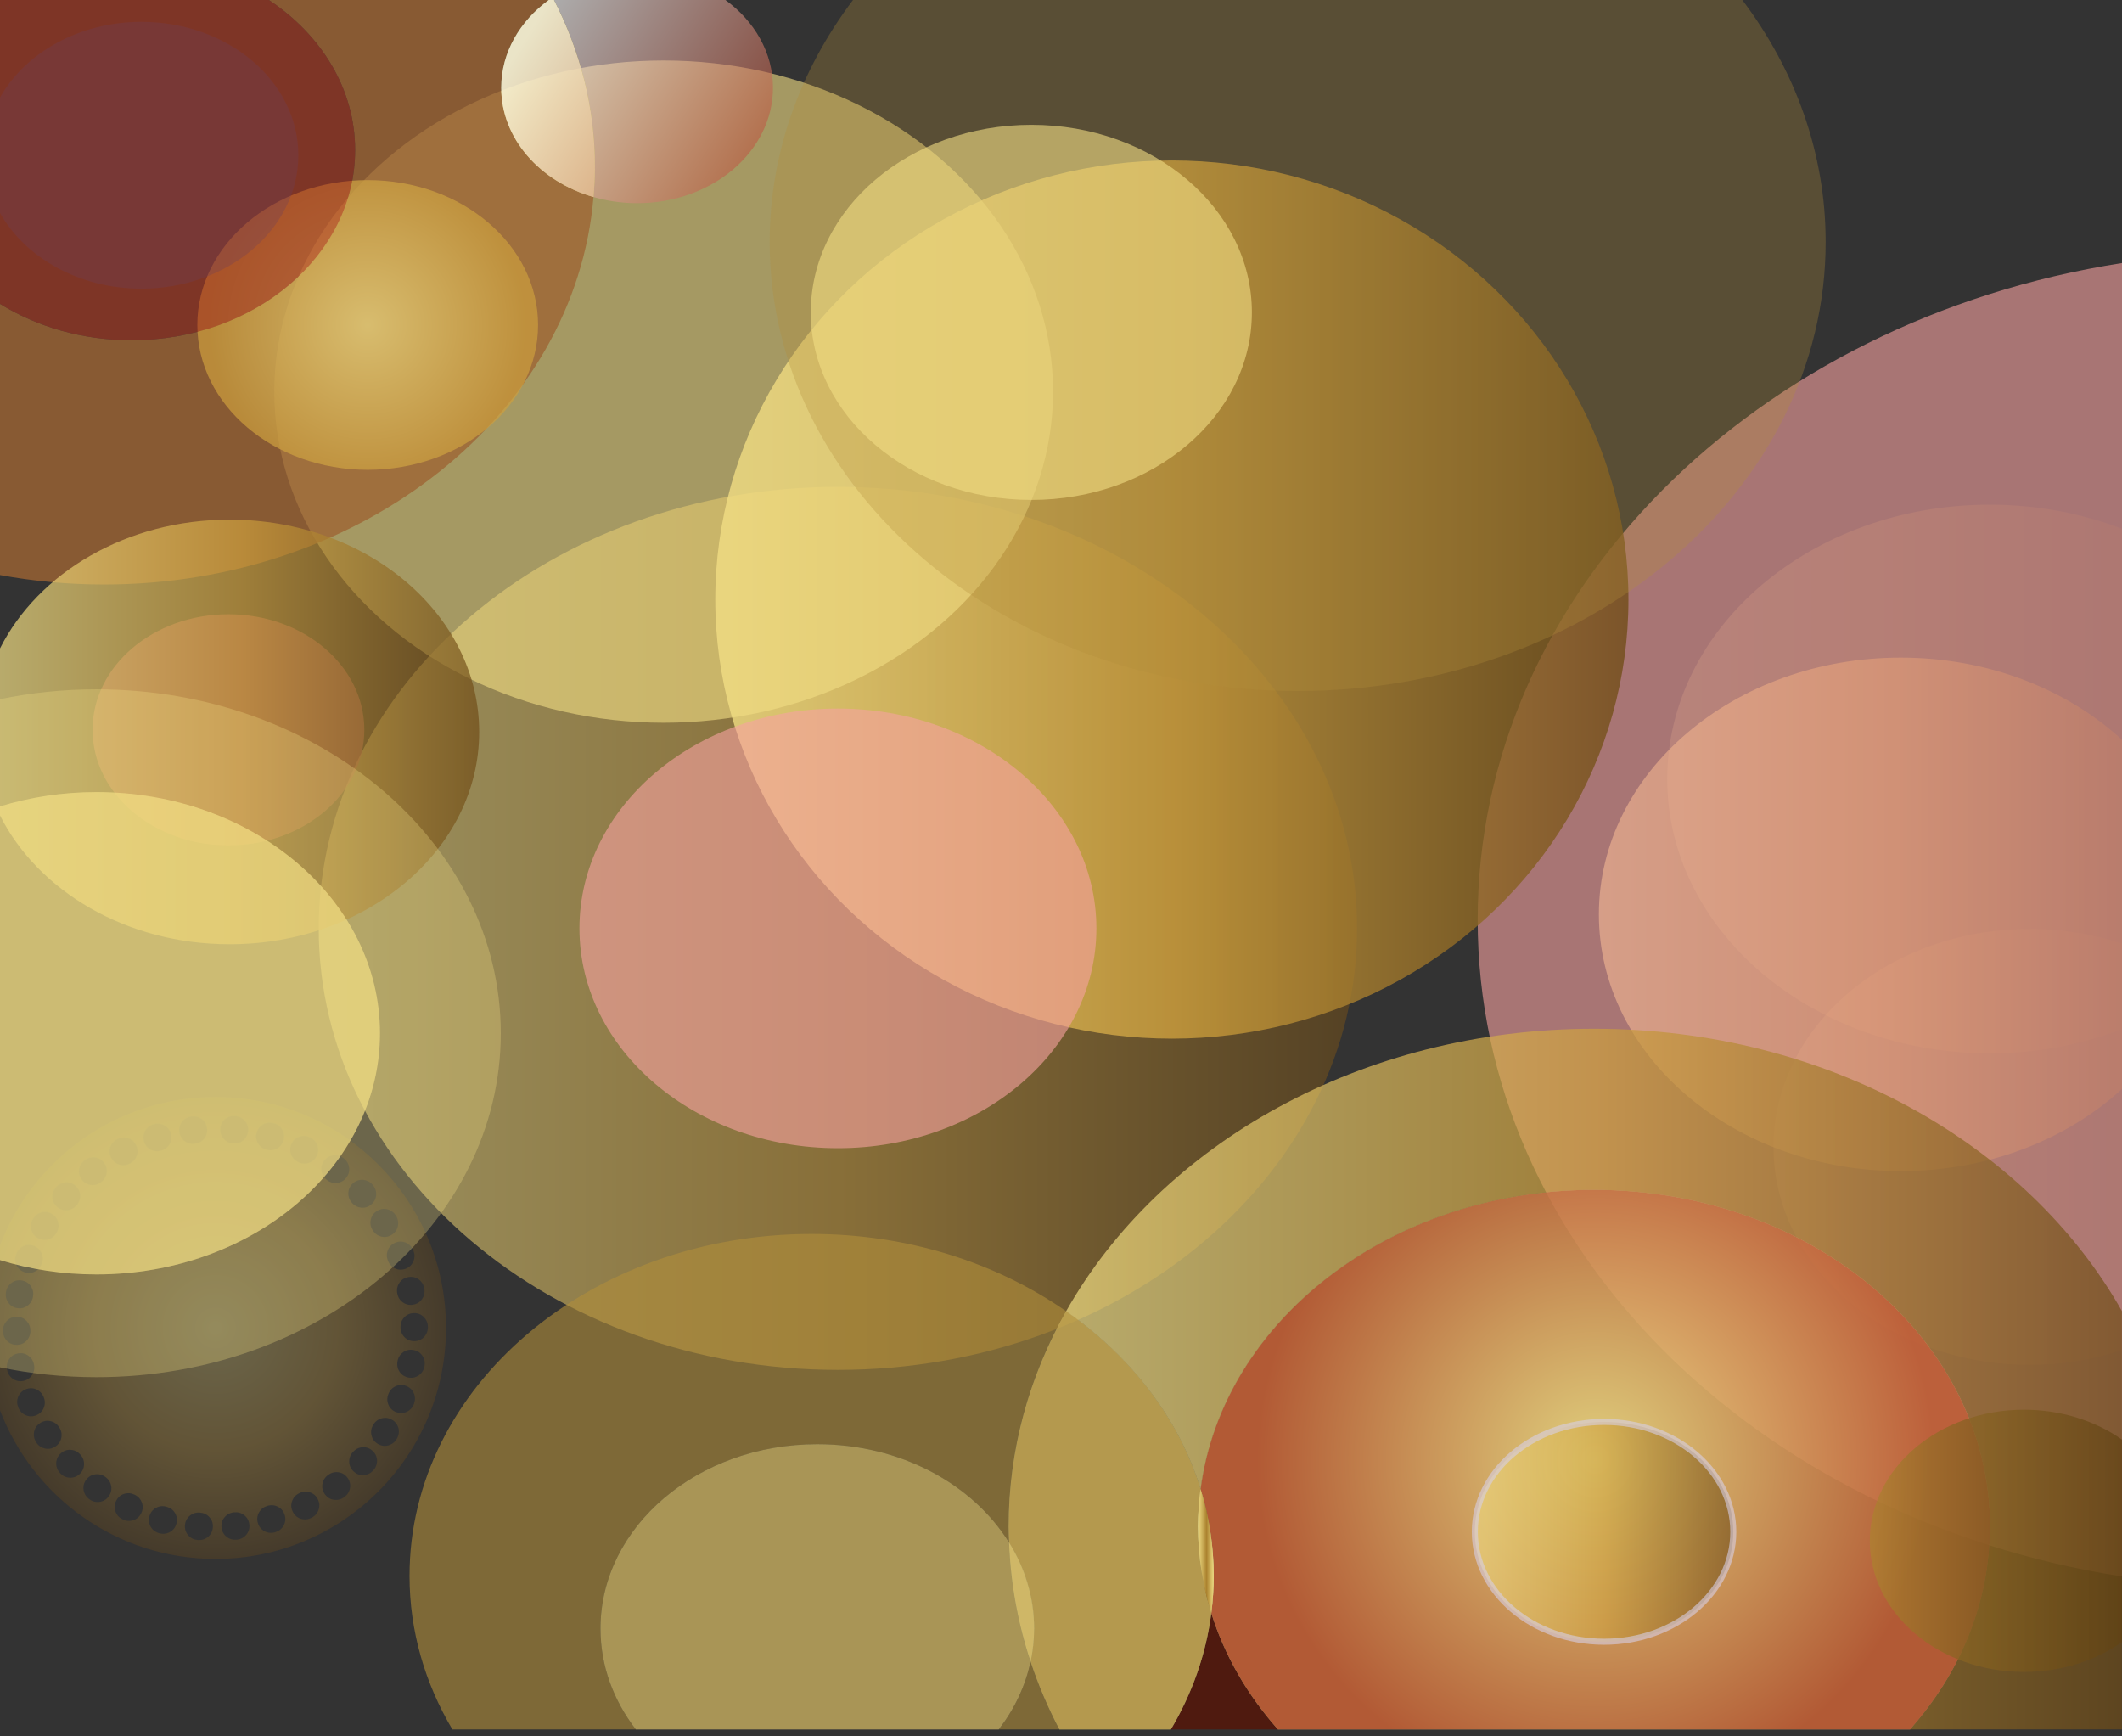 <?xml version="1.0" encoding="UTF-8"?>
<svg xmlns="http://www.w3.org/2000/svg" xmlns:xlink="http://www.w3.org/1999/xlink" contentScriptType="text/ecmascript" zoomAndPan="magnify" baseProfile="tiny" contentStyleType="text/css" version="1.1" width="352px" preserveAspectRatio="xMidYMid meet" viewBox="0 0 352 288" height="288px" x="0px" y="0px">
    <rect x="0" y="0" width="352" height="288" fill="#333333" stroke="none"/>
    <g stroke-opacity="0.7" fill-opacity="0.7">
        <g>
            <linearGradient x1="467.147" gradientTransform="matrix(1 0 0 1 -172.96 -277.039)" y1="467.267" x2="524.96" gradientUnits="userSpaceOnUse" y2="467.267" xlink:type="simple" xlink:actuate="onLoad" id="SVGID_1_" xlink:show="other">
                <stop stop-color="#f1de84" offset="0"/>
                <stop stop-color="#cd9f3d" offset="0.506"/>
                <stop stop-color="#704d18" offset="1"/>
            </linearGradient>
            <path fill="url(#SVGID_1_)" d="M 336.698 154.079 C 313.22 154.079 294.187 170.262 294.187 190.225 C 294.187 210.19 313.22 226.374 336.698 226.374 C 342.094 226.374 347.25 225.51 352.0 223.949 L 352.0 156.5 C 347.248 154.943 342.094 154.079 336.698 154.079 z " fill-opacity="0.2"/>
        </g>
        <rect x="0.001" width="351.995" fill="none" height="288"/>
        <g>
            <linearGradient x1="438.186" gradientTransform="matrix(1 0 0 1 -172.96 -277.039)" y1="428.695" x2="524.958" gradientUnits="userSpaceOnUse" y2="428.695" xlink:type="simple" xlink:actuate="onLoad" id="SVGID_2_" xlink:show="other">
                <stop stop-color="#f1de84" offset="0"/>
                <stop stop-color="#cd9f3d" offset="0.506"/>
                <stop stop-color="#704d18" offset="1"/>
            </linearGradient>
            <path fill="url(#SVGID_2_)" d="M 315.302 109.074 C 287.646 109.074 265.226 128.14 265.226 151.656 C 265.226 175.175 287.646 194.238 315.302 194.238 C 329.801 194.238 342.856 188.995 351.997 180.62 L 351.997 122.698 C 342.854 114.322 329.802 109.074 315.302 109.074 z " fill-opacity="0.6"/>
        </g>
        <g>
            <linearGradient x1="449.524" gradientTransform="matrix(1 0 0 1 -172.96 -277.039)" y1="406.247" x2="524.96" gradientUnits="userSpaceOnUse" y2="406.247" xlink:type="simple" xlink:actuate="onLoad" id="SVGID_3_" xlink:show="other">
                <stop stop-color="#f1de84" offset="0"/>
                <stop stop-color="#cd9f3d" offset="0.506"/>
                <stop stop-color="#704d18" offset="1"/>
            </linearGradient>
            <path fill="url(#SVGID_3_)" d="M 330.069 83.711 C 300.519 83.711 276.564 104.08 276.564 129.206 C 276.564 154.334 300.519 174.704 330.069 174.704 C 337.884 174.704 345.302 173.266 352.0 170.704 L 352.0 87.709 C 345.303 85.148 337.885 83.711 330.069 83.711 z " fill-opacity="0.2"/>
        </g>
        <g>
            <path fill="#f6a2a0" d="M 245.119 152.551 C 245.119 206.825 291.191 251.981 352.0 261.473 L 352.0 43.63 C 291.191 53.123 245.119 98.277 245.119 152.551 z " fill-opacity="0.6"/>
        </g>
        <linearGradient x1="225.835" gradientTransform="matrix(1 0 0 1 -172.96 -277.039)" y1="431.022" x2="398.073" gradientUnits="userSpaceOnUse" y2="431.022" xlink:type="simple" xlink:actuate="onLoad" id="SVGID_4_" xlink:show="other">
            <stop stop-color="#f1de84" offset="0"/>
            <stop stop-color="#cd9f3d" offset="0.506"/>
            <stop stop-color="#704d18" offset="1"/>
        </linearGradient>
        <path fill="url(#SVGID_4_)" d="M 225.113 153.982 C 225.113 194.423 186.556 227.211 138.995 227.211 C 91.432 227.211 52.875 194.428 52.875 153.982 C 52.875 113.542 91.434 80.753 138.995 80.753 C 186.557 80.753 225.113 113.542 225.113 153.982 z " fill-opacity="0.55"/>
        <linearGradient x1="291.611" gradientTransform="matrix(1 0 0 1 -172.96 -277.039)" y1="376.482" x2="443.091" gradientUnits="userSpaceOnUse" y2="376.482" xlink:type="simple" xlink:actuate="onLoad" id="SVGID_5_" xlink:show="other">
            <stop stop-color="#f1de84" offset="0"/>
            <stop stop-color="#cd9f3d" offset="0.506"/>
            <stop stop-color="#704d18" offset="1"/>
        </linearGradient>
        <ellipse fill-opacity="0.8" fill="url(#SVGID_5_)" rx="75.739" cx="194.391" ry="72.827" cy="99.443"/>
        <ellipse fill-opacity="0.6" fill="#ca6769" rx="22.538" cx="37.896" ry="19.166" cy="121.048"/>
        <ellipse fill-opacity="0.6" fill="#f1de84" rx="64.591" cx="110.088" ry="54.922" cy="64.956"/>
        <g>
            <path fill="#9e6434" d="M 83.144 14.542 C 83.144 8.719 86.207 3.512 91.028 0.0 L 44.603 0.0 C 53.307 5.772 58.91 14.77 58.91 24.883 C 58.91 42.311 42.298 56.435 21.806 56.435 C 13.656 56.435 6.12 54.194 -0.002 50.404 L -0.002 95.379 C 5.557 96.399 11.317 96.949 17.233 96.949 C 60.241 96.949 95.438 68.595 98.45 32.679 C 89.555 30.115 83.144 22.974 83.144 14.542 z " fill-opacity="0.8"/>
        </g>
        <path fill="#5c1001" d="M 194.225 286.846 L 211.989 286.846 C 206.936 281.161 203.139 274.631 200.93 267.547 C 200.055 274.425 197.727 280.93 194.225 286.846 z " fill-opacity="0.7"/>
        <path fill="#b18e3b" d="M 165.669 286.846 L 175.737 286.846 C 173.833 283.223 172.229 279.463 170.948 275.586 C 170.082 279.684 168.254 283.493 165.669 286.846 z " fill-opacity="0.6"/>
        <path fill="#b18e3b" d="M 99.613 270.119 C 99.613 253.23 115.713 239.541 135.572 239.541 C 149.381 239.541 161.364 246.159 167.388 255.865 C 167.355 254.98 167.31 254.097 167.31 253.207 C 167.31 240.412 170.736 228.294 176.846 217.48 C 165.349 209.476 150.653 204.667 134.63 204.667 C 97.796 204.667 67.934 230.062 67.934 261.382 C 67.934 270.542 70.502 279.189 75.038 286.847 L 105.476 286.847 C 101.771 282.038 99.613 276.294 99.613 270.119 z " fill-opacity="0.6"/>
        <path fill="#f1de84" d="M 167.388 255.863 C 170.031 260.122 171.534 264.97 171.534 270.119 C 171.534 271.984 171.328 273.81 170.95 275.587 C 172.23 279.464 173.834 283.223 175.739 286.848 L 194.225 286.848 C 197.729 280.93 200.055 274.426 200.93 267.548 C 199.5 262.971 198.735 258.164 198.735 253.207 C 198.735 251.1 198.881 249.021 199.149 246.975 C 195.528 235.223 187.586 224.954 176.848 217.481 C 170.735 228.294 167.31 240.414 167.31 253.21 C 167.311 254.098 167.355 254.98 167.388 255.863 z " fill-opacity="0.7"/>
        <path fill="#b18e3b" d="M 167.388 255.863 C 170.031 260.122 171.534 264.97 171.534 270.119 C 171.534 271.984 171.328 273.81 170.95 275.587 C 172.23 279.464 173.834 283.223 175.739 286.848 L 194.225 286.848 C 197.729 280.93 200.055 274.426 200.93 267.548 C 199.5 262.971 198.735 258.164 198.735 253.207 C 198.735 251.1 198.881 249.021 199.149 246.975 C 195.528 235.223 187.586 224.954 176.848 217.481 C 170.735 228.294 167.31 240.414 167.31 253.21 C 167.311 254.098 167.355 254.98 167.388 255.863 z " fill-opacity="0.6"/>
        <path fill="#f1de84" d="M 200.93 267.547 C 203.139 274.631 206.936 281.161 211.989 286.846 L 316.86 286.846 C 325.173 277.492 330.113 265.838 330.113 253.206 C 330.113 222.357 300.702 197.35 264.425 197.35 C 230.624 197.35 202.799 219.061 199.154 246.975 C 200.574 251.579 201.337 256.405 201.337 261.385 C 201.33 263.469 201.188 265.523 200.93 267.547 z " fill-opacity="0.7"/>
        <radialGradient gradientTransform="matrix(1 0 0 1 -172.96 -277.039)" gradientUnits="userSpaceOnUse" xlink:type="simple" r="56.08" xlink:actuate="onLoad" cx="437.594" id="SVGID_6_" cy="519.137" xlink:show="other">
            <stop stop-color="#f1de84" offset="0"/>
            <stop stop-color="#b0381e" offset="1"/>
        </radialGradient>
        <path fill="url(#SVGID_6_)" d="M 200.93 267.547 C 203.139 274.631 206.936 281.161 211.989 286.846 L 316.86 286.846 C 325.173 277.492 330.113 265.838 330.113 253.206 C 330.113 222.357 300.702 197.35 264.425 197.35 C 230.624 197.35 202.799 219.061 199.154 246.975 C 200.574 251.579 201.337 256.405 201.337 261.385 C 201.33 263.469 201.188 265.523 200.93 267.547 z " fill-opacity="0.7"/>
        <linearGradient x1="371.691" gradientTransform="matrix(1 0 0 1 -172.96 -277.039)" y1="534.3" x2="374.286" gradientUnits="userSpaceOnUse" y2="534.3" xlink:type="simple" xlink:actuate="onLoad" id="SVGID_7_" xlink:show="other">
            <stop stop-color="#f1de84" offset="0"/>
            <stop stop-color="#ad832f" offset="0.551"/>
            <stop stop-color="#f1de84" offset="1"/>
        </linearGradient>
        <path fill="url(#SVGID_7_)" d="M 200.93 267.547 C 201.188 265.524 201.326 263.469 201.326 261.385 C 201.326 256.405 200.565 251.577 199.145 246.975 C 198.877 249.022 198.731 251.098 198.731 253.206 C 198.734 258.166 199.503 262.971 200.93 267.547 z " fill-opacity="0.7"/>
        <linearGradient x1="371.691" gradientTransform="matrix(1 0 0 1 -172.96 -277.039)" y1="534.3" x2="374.286" gradientUnits="userSpaceOnUse" y2="534.3" xlink:type="simple" xlink:actuate="onLoad" id="SVGID_8_" xlink:show="other">
            <stop stop-color="#f1de84" offset="0"/>
            <stop stop-color="#ad832f" offset="0.551"/>
            <stop stop-color="#f1de84" offset="1"/>
        </linearGradient>
        <path fill="url(#SVGID_8_)" d="M 200.93 267.547 C 201.188 265.524 201.326 263.469 201.326 261.385 C 201.326 256.405 200.565 251.577 199.145 246.975 C 198.877 249.022 198.731 251.098 198.731 253.206 C 198.734 258.166 199.503 262.971 200.93 267.547 z " fill-opacity="0.6"/>
        <linearGradient x1="371.691" gradientTransform="matrix(1 0 0 1 -172.96 -277.039)" y1="534.3" x2="374.286" gradientUnits="userSpaceOnUse" y2="534.3" xlink:type="simple" xlink:actuate="onLoad" id="SVGID_9_" xlink:show="other">
            <stop stop-color="#f1de84" offset="0"/>
            <stop stop-color="#ad832f" offset="0.551"/>
            <stop stop-color="#f1de84" offset="1"/>
        </linearGradient>
        <path fill="url(#SVGID_9_)" d="M 200.93 267.547 C 201.188 265.524 201.326 263.469 201.326 261.385 C 201.326 256.405 200.565 251.577 199.145 246.975 C 198.877 249.022 198.731 251.098 198.731 253.206 C 198.734 258.166 199.503 262.971 200.93 267.547 z " fill-opacity="0.9"/>
        <path fill="#f1de84" d="M 167.388 255.863 C 161.364 246.159 149.379 239.539 135.572 239.539 C 115.712 239.539 99.613 253.23 99.613 270.117 C 99.613 276.295 101.772 282.038 105.476 286.846 L 165.668 286.846 C 168.253 283.492 170.078 279.682 170.948 275.586 C 168.866 269.285 167.644 262.68 167.388 255.863 z " fill-opacity="0.6"/>
        <path fill="#b18e3b" d="M 167.388 255.863 C 161.364 246.159 149.379 239.539 135.572 239.539 C 115.712 239.539 99.613 253.23 99.613 270.117 C 99.613 276.295 101.772 282.038 105.476 286.846 L 165.668 286.846 C 168.253 283.492 170.078 279.682 170.948 275.586 C 168.866 269.285 167.644 262.68 167.388 255.863 z " fill-opacity="0.3"/>
        <path fill="#f1de84" d="M 171.535 270.119 C 171.535 264.971 170.031 260.122 167.389 255.863 C 167.643 262.679 168.867 269.283 170.952 275.587 C 171.328 273.809 171.535 271.984 171.535 270.119 z " fill-opacity="0.7"/>
        <path fill="#f1de84" d="M 171.535 270.119 C 171.535 264.971 170.031 260.122 167.389 255.863 C 167.643 262.679 168.867 269.283 170.952 275.587 C 171.328 273.809 171.535 271.984 171.535 270.119 z " fill-opacity="0.6"/>
        <path fill="#b18e3b" d="M 171.535 270.119 C 171.535 264.971 170.031 260.122 167.389 255.863 C 167.643 262.679 168.867 269.283 170.952 275.587 C 171.328 273.809 171.535 271.984 171.535 270.119 z " fill-opacity="0.3"/>
        <linearGradient x1="261.941" gradientTransform="matrix(1 0 0 1 -172.96 -277.039)" y1="280.427" x2="304.219" gradientUnits="userSpaceOnUse" y2="307.257" xlink:type="simple" xlink:actuate="onLoad" id="SVGID_10_" xlink:show="other">
            <stop stop-color="#ffffff" offset="0"/>
            <stop stop-color="#b0381e" offset="1"/>
        </linearGradient>
        <path fill="url(#SVGID_10_)" d="M 98.685 27.688 C 98.685 29.369 98.59 31.03 98.453 32.681 C 100.725 33.336 103.15 33.706 105.682 33.706 C 118.127 33.706 128.22 25.126 128.22 14.543 C 128.22 8.72 125.156 3.513 120.334 0.001 L 91.897 0.001 C 96.253 8.479 98.685 17.841 98.685 27.688 z " fill-opacity="0.6"/>
        <path fill="#f1de84" d="M 91.897 0.0 L 91.027 0.0 C 86.208 3.512 83.143 8.719 83.143 14.542 C 83.143 22.974 89.554 30.117 98.452 32.68 C 98.591 31.03 98.684 29.368 98.684 27.687 C 98.685 17.841 96.253 8.479 91.897 0.0 z " fill-opacity="0.8"/>
        <linearGradient x1="257.594" gradientTransform="matrix(1 0 0 1 -172.96 -277.039)" y1="287.276" x2="299.87" gradientUnits="userSpaceOnUse" y2="314.105" xlink:type="simple" xlink:actuate="onLoad" id="SVGID_11_" xlink:show="other">
            <stop stop-color="#ffffff" offset="0"/>
            <stop stop-color="#b0381e" offset="1"/>
        </linearGradient>
        <path fill="url(#SVGID_11_)" d="M 91.897 0.0 L 91.027 0.0 C 86.208 3.512 83.143 8.719 83.143 14.542 C 83.143 22.974 89.554 30.117 98.452 32.68 C 98.591 31.03 98.684 29.368 98.684 27.687 C 98.685 17.841 96.253 8.479 91.897 0.0 z " fill-opacity="0.6"/>
        <path fill="#b18e3b" d="M 215.255 114.611 C 263.625 114.611 302.842 81.268 302.842 40.136 C 302.842 25.349 297.753 11.586 289.02 0.002 L 141.494 0.002 C 132.758 11.585 127.67 25.351 127.67 40.136 C 127.669 81.268 166.883 114.611 215.255 114.611 z " fill-opacity="0.3"/>
        <radialGradient gradientTransform="matrix(1 0 0 1 -172.96 -277.039)" gradientUnits="userSpaceOnUse" xlink:type="simple" r="26.229" xlink:actuate="onLoad" cx="233.955" id="SVGID_12_" cy="330.94" xlink:show="other">
            <stop stop-color="#f1de84" offset="0"/>
            <stop stop-color="#cd9f3d" offset="1"/>
        </radialGradient>
        <ellipse fill-opacity="0.7" fill="url(#SVGID_12_)" rx="28.259" cx="60.995" ry="24.028" cy="53.9"/>
        <linearGradient x1="417.604" gradientTransform="matrix(1 0 0 1 -172.96 -277.039)" y1="531.112" x2="460.48" gradientUnits="userSpaceOnUse" y2="531.112" xlink:type="simple" xlink:actuate="onLoad" id="SVGID_13_" xlink:show="other">
            <stop stop-color="#f1de84" offset="0"/>
            <stop stop-color="#cd9f3d" offset="0.506"/>
            <stop stop-color="#704d18" offset="1"/>
        </linearGradient>
        <ellipse fill-opacity="0.6" fill="url(#SVGID_13_)" rx="21.438" cx="266.082" ry="18.229" cy="254.073" stroke="#d7cee6" stroke-opacity="0.6"/>
        <ellipse fill-opacity="0.6" fill="#f1de84" rx="36.585" cx="171.077" ry="31.109" cy="51.812"/>
        <ellipse fill-opacity="0.6" fill="#f6a2a0" rx="42.876" cx="138.995" ry="36.459" cy="153.982"/>
        <path fill="#cfecff" d="M 5.993 268.05 " fill-opacity="0.6" stroke-opacity="0.6" stroke="#ffffff"/>
        <path fill="#cfecff" d="M 5.993 268.05 " fill-opacity="0.6" stroke-opacity="0.6" stroke="#ffffff"/>
        <g>
            <path fill="#0046b7" d="M 23.466 3.626 C 13.127 3.626 4.195 8.755 0.0 16.183 L 0.0 35.318 C 4.195 42.745 13.127 47.875 23.466 47.875 C 37.836 47.875 49.487 37.97 49.487 25.752 C 49.484 13.531 37.836 3.626 23.466 3.626 z " fill-opacity="0.3"/>
        </g>
        <g>
            <linearGradient x1="172.96" gradientTransform="matrix(1 0 0 1 -172.96 -277.039)" y1="398.438" x2="252.449" gradientUnits="userSpaceOnUse" y2="398.438" xlink:type="simple" xlink:actuate="onLoad" id="SVGID_14_" xlink:show="other">
                <stop stop-color="#f1de84" offset="0"/>
                <stop stop-color="#cd9f3d" offset="0.506"/>
                <stop stop-color="#704d18" offset="1"/>
            </linearGradient>
            <path fill="url(#SVGID_14_)" d="M 38.079 86.187 C 20.993 86.187 6.327 94.988 0.0 107.548 L 0.0 135.251 C 6.327 147.811 20.993 156.611 38.079 156.611 C 60.949 156.611 79.489 140.846 79.489 121.397 C 79.488 101.953 60.948 86.187 38.079 86.187 z " fill-opacity="0.7"/>
        </g>
        <g>
            <path fill="none" d="M 21.549 192.982 C 22.127 192.679 22.517 192.23 22.706 191.632 C 22.898 191.039 22.849 190.457 22.55 189.89 C 22.254 189.32 21.808 188.947 21.209 188.763 C 20.611 188.579 20.023 188.642 19.444 188.947 C 18.863 189.249 18.478 189.697 18.286 190.292 C 18.093 190.889 18.145 191.471 18.442 192.038 C 18.739 192.609 19.185 192.982 19.783 193.165 C 20.381 193.348 20.97 193.286 21.549 192.982 z "/>
            <path fill="none" d="M 17.51 244.992 C 16.985 244.601 16.411 244.453 15.792 244.539 C 15.175 244.627 14.675 244.93 14.295 245.443 C 13.913 245.96 13.774 246.525 13.87 247.142 C 13.972 247.758 14.281 248.263 14.808 248.65 C 15.33 249.041 15.904 249.189 16.521 249.103 C 17.14 249.017 17.64 248.713 18.021 248.201 C 18.403 247.683 18.542 247.118 18.444 246.502 C 18.347 245.882 18.035 245.38 17.51 244.992 z "/>
            <path fill="none" d="M 22.338 247.921 C 21.752 247.635 21.161 247.591 20.567 247.789 C 19.978 247.988 19.541 248.376 19.261 248.951 C 18.981 249.529 18.947 250.111 19.156 250.7 C 19.366 251.289 19.764 251.726 20.352 252.012 C 20.94 252.298 21.531 252.344 22.123 252.145 C 22.715 251.948 23.149 251.559 23.433 250.983 C 23.711 250.405 23.746 249.821 23.537 249.233 C 23.325 248.643 22.928 248.208 22.338 247.921 z "/>
            <path fill="none" d="M 13.294 241.227 C 12.851 240.748 12.315 240.498 11.69 240.471 C 11.066 240.444 10.521 240.647 10.05 241.086 C 9.583 241.524 9.341 242.057 9.323 242.68 C 9.309 243.305 9.524 243.858 9.969 244.333 C 10.414 244.812 10.948 245.062 11.573 245.091 C 12.195 245.12 12.743 244.915 13.211 244.479 C 13.682 244.041 13.922 243.507 13.94 242.882 C 13.956 242.257 13.741 241.708 13.294 241.227 z "/>
            <path fill="none" d="M 32.3 189.7 C 32.948 189.63 33.472 189.347 33.864 188.865 C 34.261 188.381 34.423 187.818 34.352 187.179 C 34.28 186.54 33.998 186.031 33.505 185.644 C 33.014 185.256 32.444 185.101 31.793 185.171 C 31.147 185.243 30.623 185.525 30.23 186.011 C 29.834 186.491 29.671 187.058 29.745 187.695 C 29.815 188.333 30.099 188.845 30.589 189.23 C 31.08 189.618 31.65 189.771 32.3 189.7 z "/>
            <path fill="none" d="M 10.166 238.504 C 10.295 237.893 10.187 237.309 9.831 236.756 C 9.48 236.203 9.001 235.86 8.393 235.716 C 7.785 235.574 7.206 235.676 6.667 236.024 C 6.125 236.372 5.791 236.848 5.662 237.462 C 5.533 238.076 5.643 238.654 5.995 239.208 C 6.349 239.762 6.827 240.105 7.437 240.247 C 8.042 240.391 8.62 240.286 9.161 239.939 C 9.702 239.594 10.037 239.117 10.166 238.504 z "/>
            <path fill="none" d="M 33.178 250.889 C 32.527 250.836 31.958 251.007 31.48 251.41 C 30.999 251.808 30.734 252.33 30.681 252.971 C 30.626 253.614 30.806 254.165 31.212 254.641 C 31.621 255.114 32.15 255.374 32.805 255.43 C 33.455 255.487 34.022 255.313 34.5 254.91 C 34.981 254.512 35.248 253.988 35.303 253.349 C 35.356 252.707 35.179 252.152 34.768 251.679 C 34.361 251.207 33.83 250.943 33.178 250.889 z "/>
            <path fill="none" d="M 67.708 211.824 C 67.079 211.941 66.591 212.262 66.242 212.783 C 65.895 213.304 65.782 213.885 65.905 214.527 C 66.026 215.171 66.342 215.671 66.854 216.027 C 67.366 216.386 67.938 216.505 68.568 216.386 C 69.199 216.267 69.687 215.947 70.034 215.427 C 70.381 214.906 70.495 214.322 70.373 213.683 C 70.252 213.037 69.935 212.537 69.424 212.181 C 68.911 211.824 68.339 211.706 67.708 211.824 z "/>
            <path fill="none" d="M 27.622 249.909 C 26.99 249.736 26.402 249.803 25.855 250.107 C 25.31 250.412 24.954 250.873 24.784 251.492 C 24.616 252.113 24.688 252.693 25.004 253.232 C 25.318 253.773 25.791 254.128 26.422 254.297 C 27.057 254.472 27.644 254.401 28.189 254.103 C 28.734 253.795 29.091 253.332 29.26 252.717 C 29.43 252.097 29.358 251.517 29.042 250.978 C 28.725 250.439 28.252 250.081 27.622 249.909 z "/>
            <path fill="none" d="M 26.776 190.839 C 27.403 190.651 27.866 190.277 28.163 189.731 C 28.462 189.18 28.519 188.6 28.333 187.985 C 28.146 187.375 27.776 186.922 27.223 186.631 C 26.666 186.341 26.077 186.293 25.452 186.485 C 24.828 186.676 24.364 187.048 24.067 187.594 C 23.766 188.143 23.712 188.725 23.899 189.338 C 24.085 189.952 24.456 190.401 25.007 190.692 C 25.561 190.982 26.15 191.029 26.776 190.839 z "/>
            <path fill="none" d="M 6.23 205.318 C 6.78 205.648 7.356 205.734 7.959 205.575 C 8.563 205.418 9.032 205.056 9.369 204.497 C 9.704 203.935 9.799 203.35 9.651 202.742 C 9.505 202.137 9.158 201.666 8.606 201.337 C 8.056 201.007 7.48 200.923 6.877 201.081 C 6.273 201.238 5.805 201.6 5.469 202.16 C 5.132 202.723 5.037 203.306 5.185 203.915 C 5.332 204.521 5.682 204.99 6.23 205.318 z "/>
            <path fill="none" d="M 3.998 210.982 C 4.602 211.204 5.186 211.183 5.748 210.917 C 6.311 210.648 6.706 210.21 6.936 209.596 C 7.163 208.983 7.149 208.391 6.893 207.819 C 6.636 207.251 6.207 206.854 5.609 206.631 C 5.005 206.407 4.422 206.434 3.861 206.697 C 3.297 206.965 2.902 207.404 2.673 208.015 C 2.446 208.629 2.462 209.222 2.716 209.791 C 2.97 210.363 3.396 210.76 3.998 210.982 z "/>
            <path fill="none" d="M 11.118 200.734 C 11.741 200.687 12.27 200.419 12.703 199.926 C 13.134 199.435 13.335 198.875 13.307 198.251 C 13.272 197.626 13.016 197.103 12.535 196.679 C 12.056 196.251 11.504 196.066 10.88 196.113 C 10.257 196.158 9.73 196.426 9.295 196.917 C 8.862 197.409 8.664 197.969 8.697 198.594 C 8.73 199.216 8.986 199.743 9.467 200.168 C 9.944 200.59 10.496 200.779 11.118 200.734 z "/>
            <path fill="none" d="M 15.104 196.55 C 15.725 196.617 16.292 196.449 16.807 196.047 C 17.321 195.643 17.62 195.129 17.701 194.51 C 17.782 193.893 17.625 193.326 17.228 192.822 C 16.832 192.316 16.324 192.029 15.704 191.961 C 15.083 191.893 14.516 192.061 14 192.463 C 13.484 192.867 13.189 193.38 13.106 194.0 C 13.025 194.619 13.183 195.184 13.579 195.689 C 13.975 196.193 14.482 196.48 15.104 196.55 z "/>
            <path fill="none" d="M 2.846 216.965 C 3.478 217.07 4.042 216.944 4.549 216.576 C 5.056 216.208 5.362 215.702 5.474 215.056 C 5.582 214.409 5.458 213.827 5.104 213.316 C 4.748 212.8 4.251 212.493 3.623 212.381 C 2.992 212.277 2.423 212.402 1.918 212.775 C 1.413 213.142 1.105 213.646 0.995 214.294 C 0.886 214.94 1.009 215.518 1.364 216.033 C 1.72 216.546 2.213 216.857 2.846 216.965 z "/>
            <path fill="none" d="M 3.86 229.043 C 4.491 228.917 4.976 228.59 5.314 228.066 C 5.656 227.543 5.763 226.961 5.636 226.318 C 5.503 225.672 5.184 225.176 4.668 224.828 C 4.151 224.476 3.577 224.363 2.949 224.49 C 2.32 224.615 1.834 224.939 1.493 225.465 C 1.153 225.988 1.046 226.572 1.173 227.212 C 1.304 227.856 1.625 228.352 2.143 228.703 C 2.66 229.055 3.231 229.168 3.86 229.043 z "/>
            <path fill="none" d="M 7.256 233.507 C 7.497 232.93 7.493 232.338 7.249 231.733 C 7.005 231.127 6.6 230.698 6.023 230.446 C 5.452 230.196 4.868 230.192 4.273 230.43 C 3.678 230.668 3.258 231.079 3.022 231.658 C 2.783 232.233 2.787 232.828 3.029 233.434 C 3.275 234.041 3.682 234.467 4.255 234.719 C 4.826 234.969 5.412 234.977 6.006 234.735 C 6.602 234.496 7.019 234.086 7.256 233.507 z "/>
            <path fill="none" d="M 2.807 223.049 C 3.448 223.039 3.982 222.809 4.411 222.354 C 4.842 221.899 5.054 221.348 5.042 220.692 C 5.03 220.04 4.805 219.492 4.359 219.047 C 3.914 218.609 3.373 218.395 2.732 218.404 C 2.087 218.416 1.555 218.646 1.125 219.101 C 0.695 219.551 0.485 220.107 0.496 220.763 C 0.506 221.413 0.733 221.961 1.181 222.404 C 1.622 222.844 2.164 223.061 2.807 223.049 z "/>
            <path fill="none" d="M 60.137 240.042 C 59.515 240.079 58.986 240.342 58.545 240.826 C 58.107 241.312 57.9 241.868 57.93 242.49 C 57.953 243.117 58.204 243.644 58.682 244.074 C 59.158 244.505 59.706 244.697 60.328 244.661 C 60.952 244.621 61.481 244.359 61.919 243.874 C 62.357 243.389 62.565 242.834 62.536 242.21 C 62.512 241.585 62.261 241.059 61.782 240.627 C 61.311 240.197 60.761 240.001 60.137 240.042 z "/>
            <path fill="none" d="M 67.371 229.875 C 66.771 229.645 66.188 229.661 65.621 229.923 C 65.056 230.184 64.651 230.619 64.419 231.233 C 64.187 231.844 64.192 232.436 64.441 233.01 C 64.689 233.581 65.115 233.985 65.711 234.212 C 66.313 234.441 66.896 234.425 67.461 234.165 C 68.028 233.902 68.433 233.469 68.663 232.855 C 68.897 232.243 68.892 231.648 68.642 231.077 C 68.394 230.504 67.969 230.104 67.371 229.875 z "/>
            <path fill="none" d="M 49.441 192.734 C 50.025 193.029 50.615 193.079 51.21 192.886 C 51.807 192.695 52.245 192.31 52.53 191.738 C 52.817 191.165 52.858 190.581 52.655 189.99 C 52.452 189.4 52.057 188.958 51.472 188.667 C 50.888 188.374 50.296 188.322 49.701 188.516 C 49.106 188.706 48.666 189.091 48.381 189.665 C 48.096 190.236 48.054 190.82 48.257 191.411 C 48.463 192.001 48.857 192.443 49.441 192.734 z "/>
            <path fill="none" d="M 56.101 244.184 C 55.481 244.11 54.912 244.27 54.393 244.669 C 53.872 245.066 53.57 245.574 53.482 246.193 C 53.394 246.812 53.544 247.375 53.932 247.881 C 54.324 248.394 54.828 248.685 55.446 248.761 C 56.067 248.834 56.635 248.671 57.154 248.277 C 57.675 247.878 57.977 247.37 58.067 246.752 C 58.155 246.135 58.004 245.568 57.617 245.063 C 57.225 244.55 56.72 244.26 56.101 244.184 z "/>
            <path fill="none" d="M 51.385 247.518 C 50.791 247.33 50.201 247.382 49.618 247.682 C 49.034 247.975 48.642 248.421 48.444 249.014 C 48.243 249.606 48.287 250.188 48.578 250.76 C 48.869 251.332 49.312 251.713 49.909 251.903 C 50.504 252.091 51.093 252.038 51.68 251.739 C 52.263 251.442 52.655 251.001 52.854 250.405 C 53.055 249.813 53.007 249.231 52.716 248.659 C 52.425 248.085 51.981 247.707 51.385 247.518 z "/>
            <path fill="none" d="M 54.243 195.723 C 54.764 196.119 55.334 196.276 55.953 196.194 C 56.572 196.12 57.074 195.821 57.462 195.309 C 57.851 194.797 57.995 194.233 57.904 193.618 C 57.809 193 57.504 192.494 56.983 192.097 C 56.462 191.701 55.89 191.544 55.271 191.624 C 54.654 191.698 54.149 191.997 53.764 192.509 C 53.374 193.023 53.229 193.587 53.323 194.202 C 53.413 194.82 53.721 195.327 54.243 195.723 z "/>
            <path fill="none" d="M 68.59 223.913 C 67.959 223.797 67.392 223.921 66.878 224.281 C 66.369 224.642 66.058 225.142 65.94 225.789 C 65.822 226.436 65.94 227.016 66.291 227.534 C 66.644 228.05 67.133 228.365 67.766 228.48 C 68.395 228.595 68.966 228.47 69.476 228.111 C 69.986 227.752 70.299 227.247 70.414 226.605 C 70.531 225.958 70.414 225.376 70.065 224.861 C 69.712 224.344 69.222 224.027 68.59 223.913 z "/>
            <path fill="none" d="M 68.67 217.798 C 68.029 217.809 67.493 218.041 67.066 218.493 C 66.633 218.947 66.423 219.502 66.437 220.156 C 66.447 220.812 66.672 221.357 67.119 221.799 C 67.563 222.237 68.106 222.453 68.747 222.444 C 69.39 222.432 69.922 222.204 70.352 221.752 C 70.782 221.297 70.992 220.74 70.981 220.088 C 70.97 219.437 70.744 218.885 70.296 218.442 C 69.853 218.003 69.312 217.79 68.67 217.798 z "/>
            <path fill="none" d="M 65.073 235.514 C 64.526 235.176 63.95 235.084 63.345 235.239 C 62.74 235.387 62.265 235.748 61.922 236.303 C 61.582 236.862 61.482 237.446 61.618 238.053 C 61.761 238.661 62.101 239.135 62.647 239.471 C 63.194 239.807 63.77 239.899 64.375 239.744 C 64.98 239.592 65.453 239.236 65.795 238.681 C 66.141 238.12 66.238 237.536 66.103 236.931 C 65.961 236.32 65.62 235.848 65.073 235.514 z "/>
            <path fill="none" d="M 61.507 202.288 C 61.371 202.896 61.478 203.478 61.823 204.037 C 62.167 204.594 62.643 204.945 63.251 205.096 C 63.856 205.242 64.434 205.149 64.979 204.809 C 65.522 204.469 65.862 203.996 65.998 203.383 C 66.132 202.776 66.027 202.192 65.685 201.635 C 65.337 201.077 64.863 200.727 64.255 200.578 C 63.649 200.43 63.072 200.523 62.527 200.863 C 61.981 201.201 61.644 201.676 61.507 202.288 z "/>
            <path fill="none" d="M 38.634 189.645 C 39.283 189.708 39.854 189.541 40.337 189.145 C 40.82 188.75 41.093 188.235 41.153 187.598 C 41.213 186.958 41.04 186.399 40.637 185.922 C 40.233 185.445 39.703 185.174 39.054 185.113 C 38.405 185.05 37.835 185.218 37.352 185.613 C 36.868 186.006 36.594 186.521 36.536 187.163 C 36.476 187.803 36.648 188.357 37.054 188.836 C 37.455 189.313 37.982 189.583 38.634 189.645 z "/>
            <path fill="none" d="M 58.415 199.531 C 58.855 200.015 59.392 200.273 60.014 200.308 C 60.638 200.342 61.184 200.144 61.659 199.708 C 62.132 199.274 62.379 198.747 62.402 198.122 C 62.423 197.499 62.213 196.942 61.773 196.459 C 61.333 195.98 60.798 195.722 60.174 195.685 C 59.55 195.65 59.002 195.849 58.529 196.284 C 58.054 196.716 57.809 197.245 57.788 197.87 C 57.765 198.493 57.975 199.047 58.415 199.531 z "/>
            <path fill="none" d="M 46.134 249.932 C 45.584 249.635 44.994 249.579 44.365 249.764 C 43.738 249.952 43.27 250.311 42.964 250.86 C 42.662 251.405 42.6 251.985 42.776 252.602 C 42.957 253.216 43.323 253.672 43.873 253.969 C 44.425 254.262 45.016 254.319 45.644 254.133 C 46.271 253.949 46.739 253.584 47.043 253.038 C 47.349 252.492 47.411 251.912 47.231 251.296 C 47.05 250.68 46.686 250.223 46.134 249.932 z "/>
            <path fill="none" d="M 64.36 207.311 C 64.116 207.887 64.112 208.481 64.348 209.09 C 64.585 209.699 64.989 210.133 65.558 210.391 C 66.125 210.649 66.709 210.662 67.308 210.426 C 67.904 210.194 68.327 209.788 68.571 209.215 C 68.817 208.639 68.82 208.046 68.583 207.438 C 68.348 206.83 67.94 206.393 67.373 206.135 C 66.806 205.878 66.224 205.865 65.623 206.1 C 65.025 206.332 64.605 206.738 64.36 207.311 z "/>
            <path fill="none" d="M 44.182 190.688 C 44.809 190.87 45.399 190.807 45.947 190.508 C 46.495 190.211 46.856 189.752 47.035 189.135 C 47.21 188.518 47.143 187.938 46.834 187.397 C 46.526 186.852 46.059 186.492 45.432 186.311 C 44.801 186.13 44.213 186.19 43.665 186.489 C 43.115 186.789 42.752 187.248 42.575 187.862 C 42.4 188.479 42.467 189.059 42.774 189.604 C 43.081 190.146 43.551 190.507 44.182 190.688 z "/>
            <path fill="none" d="M 40.533 251.331 C 40.049 250.939 39.48 250.775 38.828 250.84 C 38.181 250.904 37.654 251.178 37.252 251.658 C 36.855 252.138 36.689 252.697 36.748 253.336 C 36.812 253.977 37.088 254.49 37.575 254.882 C 38.062 255.274 38.631 255.436 39.28 255.37 C 39.931 255.305 40.454 255.033 40.856 254.553 C 41.253 254.074 41.421 253.516 41.359 252.876 C 41.296 252.234 41.021 251.723 40.533 251.331 z "/>
            <radialGradient gradientTransform="matrix(3.52 0 0 -3.526 188.801 53.184)" gradientUnits="userSpaceOnUse" xlink:type="simple" r="10.864" xlink:actuate="onLoad" cx="-43.483" id="SVGID_15_" cy="-47.385" xlink:show="other">
                <stop stop-color="#f1de84" offset="0"/>
                <stop stop-color="#cd9f3d" offset="0.534"/>
                <stop stop-color="#704d18" offset="1"/>
            </radialGradient>
            <path fill="url(#SVGID_15_)" d="M 35.736 181.961 C 19.418 181.961 5.495 192.201 0.0 206.609 L 0.0 233.922 C 5.495 248.332 19.418 258.568 35.736 258.568 C 56.864 258.568 73.988 241.422 73.988 220.265 C 73.988 199.111 56.864 181.961 35.736 181.961 z M 13.105 194.002 C 13.188 193.382 13.485 192.869 13.999 192.465 C 14.517 192.061 15.082 191.893 15.704 191.961 C 16.324 192.029 16.833 192.318 17.228 192.824 C 17.623 193.328 17.781 193.89 17.699 194.512 C 17.618 195.131 17.321 195.643 16.805 196.049 C 16.287 196.451 15.724 196.619 15.102 196.551 C 14.481 196.483 13.975 196.196 13.579 195.69 C 13.184 195.184 13.026 194.622 13.105 194.002 z M 9.293 196.917 C 9.728 196.428 10.255 196.158 10.876 196.113 C 11.5 196.066 12.054 196.257 12.531 196.679 C 13.014 197.103 13.27 197.626 13.302 198.251 C 13.331 198.875 13.132 199.435 12.698 199.927 C 12.265 200.415 11.738 200.687 11.114 200.734 C 10.492 200.779 9.942 200.588 9.461 200.168 C 8.982 199.743 8.727 199.216 8.691 198.594 C 8.659 197.967 8.86 197.409 9.293 196.917 z M 5.471 202.16 C 5.806 201.597 6.275 201.238 6.878 201.081 C 7.482 200.923 8.059 201.007 8.607 201.337 C 9.157 201.666 9.503 202.137 9.652 202.742 C 9.798 203.349 9.705 203.935 9.369 204.497 C 9.034 205.059 8.563 205.418 7.959 205.575 C 7.356 205.734 6.778 205.648 6.23 205.318 C 5.68 204.991 5.331 204.519 5.183 203.915 C 5.039 203.307 5.135 202.723 5.471 202.16 z M 2.671 208.016 C 2.9 207.403 3.295 206.961 3.859 206.696 C 4.422 206.428 5.005 206.405 5.607 206.631 C 6.207 206.859 6.633 207.25 6.891 207.819 C 7.147 208.391 7.161 208.983 6.934 209.596 C 6.705 210.21 6.312 210.651 5.746 210.917 C 5.183 211.186 4.6 211.204 3.996 210.98 C 3.394 210.758 2.97 210.363 2.712 209.792 C 2.459 209.223 2.444 208.629 2.671 208.016 z M 0.993 214.294 C 1.103 213.647 1.41 213.143 1.916 212.775 C 2.423 212.406 2.99 212.277 3.621 212.382 C 4.254 212.489 4.747 212.802 5.104 213.316 C 5.458 213.831 5.582 214.411 5.472 215.056 C 5.364 215.702 5.056 216.203 4.547 216.576 C 4.042 216.941 3.476 217.07 2.844 216.965 C 2.211 216.858 1.719 216.546 1.364 216.033 C 1.007 215.518 0.883 214.939 0.993 214.294 z M 1.124 219.102 C 1.556 218.647 2.09 218.414 2.731 218.405 C 3.372 218.397 3.914 218.61 4.358 219.051 C 4.799 219.489 5.028 220.038 5.041 220.697 C 5.051 221.351 4.841 221.904 4.41 222.359 C 3.98 222.814 3.446 223.047 2.806 223.054 C 2.161 223.066 1.619 222.851 1.177 222.408 C 0.734 221.97 0.503 221.423 0.492 220.768 C 0.484 220.109 0.694 219.555 1.124 219.102 z M 1.177 227.212 C 1.048 226.572 1.156 225.988 1.494 225.465 C 1.832 224.942 2.321 224.615 2.95 224.49 C 3.577 224.363 4.15 224.476 4.667 224.828 C 5.183 225.18 5.504 225.676 5.633 226.318 C 5.764 226.96 5.654 227.543 5.315 228.066 C 4.974 228.587 4.492 228.917 3.861 229.043 C 3.232 229.168 2.661 229.055 2.144 228.703 C 1.627 228.352 1.306 227.855 1.177 227.212 z M 4.255 234.719 C 3.686 234.467 3.277 234.041 3.029 233.434 C 2.787 232.828 2.783 232.233 3.022 231.658 C 3.261 231.083 3.679 230.674 4.273 230.43 C 4.868 230.192 5.452 230.196 6.023 230.446 C 6.595 230.698 7.002 231.127 7.249 231.733 C 7.493 232.338 7.497 232.932 7.256 233.507 C 7.021 234.086 6.603 234.495 6.006 234.735 C 5.412 234.977 4.826 234.969 4.255 234.719 z M 7.438 240.246 C 6.828 240.105 6.347 239.76 5.996 239.207 C 5.643 238.654 5.534 238.072 5.663 237.461 C 5.792 236.85 6.127 236.369 6.668 236.023 C 7.208 235.673 7.782 235.577 8.394 235.713 C 9.0 235.859 9.483 236.2 9.832 236.753 C 10.186 237.308 10.296 237.892 10.167 238.501 C 10.038 239.108 9.703 239.591 9.164 239.939 C 8.621 240.285 8.047 240.387 7.438 240.246 z M 11.577 245.094 C 10.953 245.067 10.419 244.813 9.973 244.335 C 9.528 243.856 9.313 243.307 9.327 242.682 C 9.343 242.057 9.585 241.524 10.053 241.086 C 10.523 240.647 11.07 240.441 11.694 240.471 C 12.318 240.497 12.853 240.748 13.298 241.229 C 13.745 241.708 13.96 242.26 13.944 242.883 C 13.926 243.508 13.688 244.038 13.217 244.481 C 12.746 244.916 12.199 245.122 11.577 245.094 z M 18.022 248.201 C 17.639 248.719 17.139 249.017 16.522 249.103 C 15.905 249.189 15.333 249.04 14.807 248.65 C 14.283 248.263 13.97 247.757 13.869 247.142 C 13.771 246.525 13.912 245.954 14.293 245.443 C 14.675 244.926 15.175 244.627 15.792 244.539 C 16.411 244.453 16.981 244.602 17.507 244.992 C 18.031 245.381 18.346 245.883 18.445 246.502 C 18.543 247.118 18.402 247.684 18.022 248.201 z M 18.442 192.038 C 18.145 191.471 18.089 190.889 18.286 190.292 C 18.478 189.697 18.863 189.249 19.444 188.947 C 20.023 188.642 20.611 188.583 21.209 188.763 C 21.808 188.947 22.254 189.322 22.55 189.89 C 22.849 190.457 22.903 191.039 22.706 191.636 C 22.517 192.23 22.127 192.679 21.549 192.982 C 20.972 193.286 20.381 193.345 19.782 193.165 C 19.185 192.984 18.739 192.609 18.442 192.038 z M 23.431 250.98 C 23.151 251.556 22.713 251.945 22.121 252.144 C 21.53 252.338 20.938 252.293 20.35 252.007 C 19.762 251.726 19.364 251.284 19.154 250.696 C 18.945 250.106 18.979 249.522 19.259 248.948 C 19.535 248.371 19.976 247.981 20.565 247.784 C 21.158 247.587 21.749 247.633 22.336 247.916 C 22.927 248.203 23.322 248.642 23.534 249.229 C 23.746 249.82 23.71 250.402 23.431 250.98 z M 23.897 189.338 C 23.708 188.725 23.765 188.143 24.065 187.594 C 24.362 187.045 24.827 186.674 25.45 186.485 C 26.076 186.297 26.665 186.342 27.221 186.631 C 27.777 186.92 28.146 187.371 28.331 187.985 C 28.519 188.6 28.46 189.18 28.161 189.731 C 27.864 190.278 27.401 190.651 26.774 190.839 C 26.149 191.027 25.559 190.983 25.003 190.692 C 24.454 190.402 24.083 189.955 23.897 189.338 z M 29.26 252.719 C 29.092 253.336 28.734 253.8 28.189 254.104 C 27.644 254.413 27.057 254.475 26.422 254.303 C 25.791 254.128 25.318 253.774 25.004 253.235 C 24.691 252.696 24.616 252.114 24.784 251.495 C 24.954 250.878 25.31 250.415 25.855 250.108 C 26.401 249.801 26.989 249.739 27.622 249.914 C 28.253 250.086 28.726 250.44 29.042 250.981 C 29.354 251.52 29.428 252.1 29.26 252.719 z M 29.746 187.695 C 29.674 187.058 29.837 186.497 30.231 186.011 C 30.626 185.527 31.147 185.243 31.794 185.171 C 32.445 185.101 33.016 185.258 33.506 185.644 C 33.997 186.031 34.277 186.54 34.353 187.179 C 34.42 187.818 34.258 188.377 33.865 188.865 C 33.469 189.347 32.949 189.63 32.301 189.7 C 31.655 189.771 31.08 189.618 30.591 189.23 C 30.098 188.846 29.816 188.333 29.746 187.695 z M 34.502 254.908 C 34.023 255.304 33.457 255.476 32.807 255.426 C 32.156 255.372 31.623 255.11 31.214 254.635 C 30.809 254.161 30.628 253.608 30.683 252.967 C 30.736 252.328 30.999 251.809 31.482 251.406 C 31.961 251.008 32.528 250.837 33.18 250.888 C 33.829 250.943 34.363 251.203 34.77 251.679 C 35.181 252.15 35.358 252.703 35.305 253.347 C 35.25 253.988 34.983 254.507 34.502 254.908 z M 70.372 213.684 C 70.494 214.33 70.38 214.911 70.033 215.428 C 69.686 215.949 69.198 216.268 68.567 216.387 C 67.938 216.504 67.365 216.387 66.853 216.028 C 66.337 215.674 66.025 215.174 65.904 214.528 C 65.78 213.882 65.894 213.301 66.241 212.786 C 66.59 212.265 67.078 211.942 67.707 211.827 C 68.338 211.709 68.91 211.827 69.422 212.182 C 69.934 212.538 70.251 213.04 70.372 213.684 z M 70.979 220.084 C 70.991 220.738 70.781 221.293 70.35 221.748 C 69.918 222.2 69.386 222.434 68.745 222.443 C 68.104 222.452 67.561 222.238 67.118 221.797 C 66.675 221.359 66.446 220.813 66.437 220.152 C 66.423 219.5 66.631 218.943 67.064 218.491 C 67.494 218.039 68.03 217.804 68.668 217.796 C 69.311 217.785 69.855 218.001 70.297 218.442 C 70.742 218.879 70.97 219.43 70.979 220.084 z M 67.373 206.135 C 67.94 206.393 68.348 206.825 68.583 207.438 C 68.82 208.046 68.817 208.639 68.571 209.215 C 68.327 209.788 67.904 210.194 67.308 210.426 C 66.709 210.659 66.125 210.649 65.558 210.391 C 64.989 210.133 64.585 209.703 64.348 209.09 C 64.113 208.481 64.116 207.887 64.36 207.311 C 64.606 206.739 65.025 206.332 65.623 206.098 C 66.221 205.865 66.804 205.878 67.373 206.135 z M 64.251 200.578 C 64.858 200.724 65.334 201.077 65.681 201.635 C 66.027 202.192 66.129 202.776 65.994 203.383 C 65.86 203.994 65.52 204.469 64.975 204.809 C 64.43 205.149 63.856 205.246 63.247 205.096 C 62.642 204.949 62.164 204.594 61.819 204.037 C 61.472 203.478 61.369 202.896 61.503 202.288 C 61.643 201.678 61.981 201.201 62.524 200.863 C 63.069 200.523 63.645 200.43 64.251 200.578 z M 60.173 195.686 C 60.797 195.723 61.328 195.981 61.772 196.462 C 62.21 196.947 62.42 197.502 62.401 198.125 C 62.379 198.75 62.13 199.279 61.658 199.711 C 61.183 200.145 60.637 200.344 60.013 200.309 C 59.391 200.274 58.858 200.016 58.414 199.533 C 57.976 199.051 57.767 198.496 57.787 197.873 C 57.808 197.248 58.058 196.719 58.528 196.287 C 59.001 195.85 59.549 195.65 60.173 195.686 z M 36.537 187.164 C 36.6 186.523 36.869 186.007 37.353 185.613 C 37.836 185.218 38.405 185.052 39.055 185.115 C 39.704 185.175 40.234 185.445 40.638 185.923 C 41.038 186.401 41.21 186.959 41.154 187.598 C 41.094 188.237 40.821 188.751 40.338 189.147 C 39.855 189.543 39.284 189.71 38.635 189.647 C 37.987 189.584 37.456 189.315 37.055 188.837 C 36.648 188.359 36.479 187.803 36.537 187.164 z M 40.856 254.553 C 40.454 255.032 39.931 255.305 39.28 255.369 C 38.631 255.432 38.062 255.269 37.575 254.881 C 37.089 254.49 36.812 253.975 36.748 253.335 C 36.686 252.695 36.853 252.139 37.252 251.656 C 37.654 251.177 38.18 250.904 38.828 250.839 C 39.48 250.776 40.049 250.94 40.533 251.33 C 41.019 251.723 41.296 252.234 41.36 252.875 C 41.425 253.514 41.256 254.072 40.856 254.553 z M 42.575 187.861 C 42.75 187.245 43.115 186.786 43.663 186.488 C 44.211 186.189 44.799 186.132 45.43 186.31 C 46.059 186.49 46.528 186.851 46.834 187.396 C 47.145 187.937 47.21 188.517 47.033 189.133 C 46.856 189.749 46.495 190.208 45.947 190.505 C 45.397 190.806 44.809 190.86 44.18 190.687 C 43.547 190.504 43.079 190.146 42.774 189.603 C 42.465 189.059 42.399 188.479 42.575 187.861 z M 47.043 253.039 C 46.735 253.585 46.272 253.95 45.644 254.135 C 45.017 254.319 44.425 254.264 43.873 253.969 C 43.323 253.673 42.957 253.217 42.776 252.602 C 42.596 251.987 42.661 251.407 42.964 250.86 C 43.274 250.313 43.737 249.953 44.365 249.764 C 44.994 249.58 45.584 249.635 46.134 249.932 C 46.688 250.225 47.05 250.682 47.233 251.297 C 47.411 251.913 47.348 252.493 47.043 253.039 z M 48.384 189.664 C 48.671 189.089 49.113 188.704 49.705 188.516 C 50.298 188.327 50.89 188.372 51.476 188.667 C 52.059 188.958 52.454 189.4 52.658 189.991 C 52.859 190.581 52.818 191.163 52.531 191.738 C 52.247 192.31 51.805 192.693 51.213 192.886 C 50.618 193.074 50.029 193.027 49.444 192.734 C 48.858 192.441 48.465 192.002 48.259 191.409 C 48.058 190.82 48.099 190.236 48.384 189.664 z M 52.851 250.404 C 52.652 250.998 52.26 251.441 51.677 251.738 C 51.091 252.035 50.501 252.091 49.906 251.902 C 49.309 251.714 48.866 251.333 48.575 250.756 C 48.284 250.187 48.24 249.605 48.441 249.013 C 48.639 248.418 49.03 247.974 49.615 247.681 C 50.198 247.379 50.787 247.327 51.382 247.517 C 51.982 247.705 52.422 248.08 52.713 248.656 C 53.005 249.23 53.052 249.813 52.851 250.404 z M 53.764 192.506 C 54.151 191.994 54.654 191.697 55.273 191.621 C 55.892 191.541 56.461 191.697 56.983 192.092 C 57.504 192.49 57.812 192.994 57.904 193.613 C 57.995 194.232 57.849 194.797 57.464 195.308 C 57.075 195.82 56.573 196.115 55.955 196.193 C 55.334 196.275 54.767 196.115 54.243 195.72 C 53.722 195.324 53.415 194.818 53.324 194.199 C 53.229 193.585 53.377 193.02 53.764 192.506 z M 58.066 246.752 C 57.978 247.372 57.672 247.88 57.155 248.279 C 56.634 248.675 56.067 248.839 55.445 248.763 C 54.826 248.685 54.322 248.396 53.932 247.886 C 53.54 247.371 53.392 246.812 53.48 246.193 C 53.568 245.576 53.872 245.066 54.391 244.669 C 54.912 244.272 55.481 244.109 56.099 244.186 C 56.72 244.26 57.223 244.553 57.615 245.063 C 58.004 245.57 58.155 246.135 58.066 246.752 z M 61.922 243.875 C 61.484 244.361 60.955 244.622 60.331 244.66 C 59.709 244.699 59.159 244.505 58.685 244.074 C 58.209 243.642 57.956 243.118 57.933 242.492 C 57.907 241.867 58.112 241.312 58.548 240.827 C 58.986 240.344 59.518 240.078 60.14 240.042 C 60.764 240.001 61.314 240.197 61.786 240.628 C 62.265 241.059 62.515 241.585 62.54 242.209 C 62.565 242.833 62.359 243.389 61.922 243.875 z M 65.797 238.68 C 65.457 239.239 64.984 239.59 64.377 239.743 C 63.774 239.894 63.196 239.805 62.649 239.469 C 62.103 239.133 61.761 238.66 61.621 238.051 C 61.482 237.444 61.583 236.86 61.926 236.301 C 62.27 235.744 62.74 235.389 63.347 235.238 C 63.951 235.085 64.53 235.175 65.076 235.513 C 65.621 235.847 65.965 236.32 66.106 236.929 C 66.24 237.538 66.142 238.122 65.797 238.68 z M 68.665 232.857 C 68.435 233.464 68.031 233.904 67.462 234.165 C 66.897 234.428 66.316 234.439 65.714 234.214 C 65.116 233.985 64.693 233.583 64.443 233.012 C 64.195 232.436 64.187 231.846 64.422 231.233 C 64.654 230.624 65.058 230.186 65.623 229.923 C 66.19 229.661 66.773 229.647 67.373 229.875 C 67.972 230.105 68.394 230.507 68.644 231.078 C 68.892 231.65 68.897 232.243 68.665 232.857 z M 70.413 226.605 C 70.296 227.247 69.982 227.751 69.475 228.111 C 68.962 228.47 68.394 228.595 67.763 228.48 C 67.13 228.365 66.64 228.046 66.288 227.534 C 65.937 227.013 65.821 226.433 65.939 225.789 C 66.054 225.143 66.369 224.643 66.877 224.281 C 67.389 223.921 67.956 223.797 68.589 223.913 C 69.221 224.027 69.71 224.346 70.064 224.861 C 70.413 225.377 70.53 225.959 70.413 226.605 z " fill-opacity="0.3"/>
        </g>
        <g>
            <path fill="#b0381e" d="M 44.603 0.0 L 0.0 0.0 L 0.0 50.404 C 6.122 54.194 13.655 56.435 21.808 56.435 C 42.298 56.435 58.912 42.309 58.912 24.883 C 58.91 14.77 53.307 5.772 44.603 0.0 z " fill-opacity="0.6"/>
        </g>
        <g>
            <path fill="#f1de84" d="M 15.989 211.379 C 41.968 211.379 63.031 193.469 63.031 171.377 C 63.031 149.283 41.968 131.375 15.989 131.375 C 10.374 131.375 4.992 132.219 -1.9073486E-6 133.753 L -1.9073486E-6 209.0 C 4.993 210.534 10.374 211.379 15.989 211.379 z " fill-opacity="0.6"/>
            <path fill="#f1de84" d="M 15.989 114.332 C 10.477 114.332 5.123 114.902 0.0 115.969 L 0.0 133.755 C 4.993 132.221 10.374 131.375 15.989 131.375 C 41.968 131.375 63.031 149.285 63.031 171.379 C 63.031 193.469 41.968 211.379 15.989 211.379 C 10.374 211.379 4.992 210.535 -1.9073486E-6 209.0 L -1.9073486E-6 226.787 C 5.124 227.853 10.479 228.423 15.989 228.423 C 53.036 228.423 83.072 202.885 83.072 171.377 C 83.072 139.872 53.037 114.332 15.989 114.332 z " fill-opacity="0.3"/>
        </g>
        <g>
            <linearGradient x1="483.126" gradientTransform="matrix(1 0 0 1 -172.96 -277.039)" y1="532.604" x2="524.96" gradientUnits="userSpaceOnUse" y2="532.604" xlink:type="simple" xlink:actuate="onLoad" id="SVGID_16_" xlink:show="other">
                <stop stop-color="#ad832f" offset="0"/>
                <stop stop-color="#3e2a08" offset="1"/>
            </linearGradient>
            <path fill="url(#SVGID_16_)" d="M 335.743 233.818 C 321.618 233.818 310.166 243.554 310.166 255.566 C 310.166 267.577 321.618 277.31 335.743 277.31 C 341.92 277.31 347.58 275.452 352.0 272.357 L 352.0 238.775 C 347.58 235.678 341.916 233.818 335.743 233.818 z " fill-opacity="0.7"/>
        </g>
        <g>
            <linearGradient x1="349.807" gradientTransform="matrix(1 0 0 1 -172.96 -277.039)" y1="505.777" x2="524.947" gradientUnits="userSpaceOnUse" y2="505.777" xlink:type="simple" xlink:actuate="onLoad" id="SVGID_17_" xlink:show="other">
                <stop stop-color="#f1de84" offset="0"/>
                <stop stop-color="#cd9f3d" offset="0.506"/>
                <stop stop-color="#704d18" offset="1"/>
            </linearGradient>
            <path fill="url(#SVGID_17_)" d="M 264.423 170.629 C 225.839 170.629 192.516 189.764 176.848 217.481 C 187.585 224.96 195.532 235.223 199.153 246.979 C 202.799 219.063 230.626 197.352 264.424 197.352 C 300.701 197.352 330.112 222.362 330.112 253.209 C 330.112 265.839 325.174 277.49 316.857 286.848 L 351.988 286.848 L 351.988 217.459 C 336.316 189.752 302.997 170.629 264.423 170.629 z " fill-opacity="0.7"/>
        </g>
        <g>
            <path fill="#f1de84" d="M 15.989 131.375 C 10.374 131.375 4.992 132.221 0.0 133.755 L 0.0 209.0 C 4.993 210.535 10.374 211.379 15.989 211.379 C 41.968 211.379 63.031 193.469 63.031 171.379 C 63.031 149.286 41.97 131.375 15.989 131.375 z " fill-opacity="0.3"/>
        </g>
        <g>
            <path fill="#f1de84" d="M 15.989 131.375 C 10.374 131.375 4.992 132.221 0.0 133.755 L 0.0 209.0 C 4.993 210.535 10.374 211.379 15.989 211.379 C 41.968 211.379 63.031 193.469 63.031 171.379 C 63.031 149.286 41.97 131.375 15.989 131.375 z " fill-opacity="0.3"/>
        </g>
        <path fill="none" d="M 23.688 264.273 C 22.75 264.017 21.875 264.117 21.067 264.568 C 20.256 265.019 19.728 265.706 19.477 266.625 C 19.226 267.545 19.332 268.406 19.802 269.208 C 20.27 270.01 20.971 270.538 21.906 270.796 C 22.841 271.053 23.716 270.954 24.526 270.501 C 25.336 270.051 25.866 269.361 26.117 268.443 C 26.368 267.523 26.263 266.664 25.792 265.861 C 25.327 265.059 24.624 264.529 23.688 264.273 z "/>
        <path fill="none" d="M 30.633 174.885 C 31.599 174.78 32.374 174.365 32.959 173.649 C 33.545 172.926 33.786 172.092 33.681 171.149 C 33.576 170.204 33.16 169.44 32.43 168.871 C 31.7 168.301 30.856 168.063 29.89 168.174 C 28.924 168.278 28.152 168.695 27.566 169.414 C 26.98 170.133 26.741 170.967 26.846 171.914 C 26.949 172.858 27.367 173.62 28.097 174.19 C 28.823 174.762 29.67 174.993 30.633 174.885 z "/>
        <path fill="none" d="M 83.202 207.73 C 82.267 207.909 81.542 208.376 81.025 209.152 C 80.507 209.923 80.34 210.79 80.523 211.745 C 80.702 212.699 81.169 213.441 81.932 213.973 C 82.694 214.505 83.539 214.684 84.476 214.507 C 85.413 214.329 86.138 213.858 86.652 213.083 C 87.168 212.312 87.336 211.447 87.155 210.493 C 86.976 209.538 86.507 208.794 85.746 208.264 C 84.986 207.73 84.139 207.555 83.202 207.73 z "/>
        <path fill="none" d="M 69.404 189.48 C 70.059 190.201 70.849 190.584 71.774 190.636 C 72.699 190.687 73.512 190.392 74.212 189.747 C 74.915 189.102 75.281 188.317 75.316 187.393 C 75.35 186.462 75.037 185.643 74.38 184.921 C 73.727 184.205 72.939 183.818 72.012 183.77 C 71.086 183.717 70.275 184.012 69.572 184.657 C 68.869 185.3 68.503 186.084 68.468 187.011 C 68.437 187.939 68.75 188.764 69.404 189.48 z "/>
        <path fill="none" d="M 73.995 193.572 C 73.794 194.476 73.949 195.343 74.464 196.171 C 74.98 196.997 75.686 197.522 76.585 197.738 C 77.484 197.961 78.338 197.816 79.148 197.312 C 79.956 196.81 80.461 196.105 80.661 195.2 C 80.862 194.296 80.705 193.428 80.193 192.601 C 79.679 191.777 78.971 191.249 78.072 191.034 C 77.171 190.812 76.317 190.956 75.509 191.46 C 74.7 191.961 74.196 192.667 73.995 193.572 z "/>
        <path fill="none" d="M 84.629 216.602 C 83.68 216.621 82.883 216.961 82.245 217.635 C 81.605 218.309 81.294 219.131 81.31 220.106 C 81.327 221.08 81.664 221.889 82.324 222.544 C 82.984 223.193 83.79 223.52 84.741 223.499 C 85.693 223.48 86.487 223.145 87.125 222.467 C 87.766 221.794 88.074 220.973 88.06 219.997 C 88.044 219.021 87.706 218.212 87.048 217.559 C 86.387 216.904 85.581 216.586 84.629 216.602 z "/>
        <path fill="none" d="M 78.23 201.034 C 77.867 201.887 77.862 202.765 78.212 203.674 C 78.566 204.579 79.163 205.225 80.01 205.604 C 80.856 205.989 81.72 206.005 82.607 205.663 C 83.494 205.313 84.119 204.718 84.483 203.86 C 84.846 203.006 84.851 202.13 84.499 201.221 C 84.145 200.315 83.548 199.669 82.703 199.286 C 81.857 198.904 80.991 198.889 80.106 199.232 C 79.222 199.581 78.596 200.182 78.23 201.034 z "/>
        <path fill="none" d="M 31.938 265.73 C 30.97 265.648 30.128 265.904 29.417 266.5 C 28.706 267.092 28.312 267.863 28.231 268.813 C 28.154 269.762 28.417 270.589 29.023 271.292 C 29.628 271.995 30.417 272.385 31.381 272.466 C 32.351 272.545 33.193 272.289 33.902 271.695 C 34.615 271.101 35.01 270.335 35.09 269.382 C 35.169 268.436 34.902 267.61 34.298 266.904 C 33.694 266.2 32.907 265.809 31.938 265.73 z "/>
        <path fill="none" d="M 8.676 256.971 C 7.898 256.397 7.047 256.172 6.131 256.299 C 5.212 256.428 4.473 256.876 3.905 257.643 C 3.34 258.414 3.13 259.25 3.274 260.166 C 3.42 261.083 3.882 261.829 4.665 262.406 C 5.446 262.982 6.294 263.206 7.212 263.079 C 8.13 262.949 8.871 262.504 9.44 261.736 C 10.003 260.968 10.213 260.13 10.067 259.212 C 9.918 258.297 9.457 257.549 8.676 256.971 z "/>
        <path fill="none" d="M 7.631 184.311 C 8.4 183.709 8.839 182.953 8.96 182.032 C 9.079 181.108 8.849 180.274 8.259 179.524 C 7.671 178.774 6.917 178.348 5.995 178.248 C 5.074 178.144 4.23 178.394 3.467 178.996 C 2.702 179.597 2.261 180.35 2.142 181.272 C 2.022 182.194 2.253 183.03 2.841 183.778 C 3.431 184.53 4.185 184.959 5.107 185.057 C 6.024 185.159 6.87 184.91 7.631 184.311 z "/>
        <path fill="none" d="M 22.436 176.577 C 23.364 176.294 24.048 175.747 24.495 174.93 C 24.939 174.117 25.021 173.251 24.745 172.34 C 24.468 171.43 23.918 170.757 23.099 170.331 C 22.276 169.9 21.401 169.827 20.471 170.111 C 19.541 170.394 18.857 170.943 18.41 171.757 C 17.967 172.57 17.882 173.438 18.159 174.35 C 18.436 175.259 18.988 175.93 19.809 176.36 C 20.63 176.788 21.506 176.859 22.436 176.577 z "/>
        <path fill="none" d="M 2.299 256.21 C 2.995 255.561 3.357 254.77 3.377 253.844 C 3.398 252.916 3.08 252.098 2.417 251.385 C 1.755 250.676 0.963 250.301 0.036 250.259 C 0.022 250.259 0.015 250.264 -2.2351742E-7 250.262 L -2.2351742E-7 257.116 C 0.87 257.123 1.64 256.829 2.299 256.21 z "/>
        <path fill="none" d="M 14.671 179.76 C 15.532 179.311 16.107 178.645 16.394 177.76 C 16.681 176.877 16.602 176.014 16.162 175.168 C 15.724 174.324 15.059 173.766 14.172 173.496 C 13.285 173.225 12.41 173.314 11.551 173.766 C 10.694 174.216 10.118 174.88 9.832 175.766 C 9.545 176.647 9.623 177.512 10.064 178.356 C 10.502 179.207 11.167 179.76 12.05 180.03 C 12.938 180.3 13.812 180.209 14.671 179.76 z "/>
        <path fill="none" d="M 1.538 190.07 C 2.183 189.341 2.478 188.511 2.432 187.585 C 2.382 186.659 2 185.881 1.286 185.251 C 0.892 184.9 0.461 184.671 -1.1920929E-7 184.534 L -1.1920929E-7 191.097 C 0.579 190.91 1.096 190.576 1.538 190.07 z "/>
        <path fill="none" d="M 15.845 261.322 C 14.975 260.896 14.097 260.833 13.22 261.128 C 12.338 261.422 11.694 261.999 11.278 262.857 C 10.863 263.711 10.81 264.578 11.123 265.452 C 11.436 266.324 12.027 266.974 12.898 267.398 C 13.771 267.822 14.646 267.886 15.524 267.588 C 16.404 267.294 17.048 266.722 17.464 265.859 C 17.88 265.005 17.934 264.138 17.619 263.265 C 17.311 262.395 16.718 261.746 15.845 261.322 z "/>
        <path fill="none" d="M 65.969 255.775 C 65.047 255.663 64.202 255.902 63.432 256.494 C 62.661 257.085 62.208 257.844 62.078 258.762 C 61.946 259.68 62.171 260.518 62.75 261.276 C 63.329 262.034 64.077 262.464 64.998 262.579 C 65.917 262.686 66.765 262.448 67.533 261.858 C 68.305 261.264 68.755 260.51 68.887 259.589 C 69.018 258.671 68.792 257.833 68.213 257.078 C 67.637 256.32 66.89 255.887 65.969 255.775 z "/>
        <path fill="none" d="M 40.036 174.803 C 41.002 174.895 41.848 174.649 42.564 174.063 C 43.284 173.477 43.688 172.709 43.776 171.762 C 43.865 170.817 43.611 169.987 43.011 169.278 C 42.411 168.571 41.629 168.174 40.663 168.082 C 39.694 167.989 38.853 168.237 38.135 168.821 C 37.415 169.407 37.011 170.175 36.921 171.125 C 36.832 172.069 37.088 172.897 37.69 173.606 C 38.288 174.313 39.07 174.713 40.036 174.803 z "/>
        <path fill="none" d="M 71.962 249.623 C 71.037 249.682 70.25 250.068 69.602 250.792 C 68.953 251.516 68.646 252.337 68.686 253.266 C 68.726 254.192 69.099 254.975 69.805 255.612 C 70.513 256.256 71.326 256.545 72.25 256.485 C 73.175 256.426 73.964 256.043 74.612 255.317 C 75.26 254.594 75.566 253.77 75.528 252.844 C 75.488 251.916 75.115 251.132 74.409 250.495 C 73.701 249.855 72.886 249.566 71.962 249.623 z "/>
        <path fill="none" d="M 82.701 234.527 C 81.81 234.189 80.946 234.214 80.104 234.599 C 79.262 234.986 78.666 235.63 78.32 236.54 C 77.973 237.448 77.985 238.327 78.355 239.183 C 78.723 240.035 79.352 240.625 80.242 240.967 C 81.131 241.31 81.995 241.282 82.839 240.898 C 83.685 240.511 84.277 239.863 84.623 238.957 C 84.972 238.048 84.958 237.169 84.589 236.314 C 84.218 235.465 83.589 234.87 82.701 234.527 z "/>
        <path fill="none" d="M 84.512 225.678 C 83.574 225.508 82.728 225.69 81.97 226.227 C 81.212 226.762 80.746 227.51 80.574 228.463 C 80.401 229.42 80.574 230.281 81.095 231.053 C 81.616 231.821 82.345 232.288 83.281 232.46 C 84.219 232.629 85.064 232.445 85.822 231.912 C 86.578 231.375 87.044 230.63 87.219 229.672 C 87.391 228.717 87.219 227.856 86.698 227.085 C 86.177 226.318 85.449 225.85 84.512 225.678 z "/>
        <path fill="none" d="M 79.289 242.9 C 78.479 242.402 77.625 242.263 76.726 242.488 C 75.827 242.716 75.122 243.244 74.617 244.07 C 74.11 244.898 73.96 245.761 74.167 246.669 C 74.375 247.572 74.884 248.275 75.695 248.773 C 76.506 249.271 77.361 249.408 78.258 249.181 C 79.155 248.953 79.862 248.429 80.363 247.601 C 80.873 246.775 81.021 245.908 80.815 245.0 C 80.609 244.092 80.102 243.396 79.289 242.9 z "/>
        <path fill="none" d="M 48.272 176.35 C 49.205 176.621 50.078 176.53 50.893 176.087 C 51.706 175.643 52.246 174.963 52.505 174.047 C 52.768 173.131 52.667 172.272 52.21 171.463 C 51.749 170.656 51.057 170.119 50.122 169.854 C 49.188 169.586 48.314 169.674 47.501 170.121 C 46.688 170.561 46.147 171.239 45.889 172.158 C 45.626 173.074 45.727 173.934 46.184 174.744 C 46.643 175.546 47.339 176.084 48.272 176.35 z "/>
        <path fill="none" d="M 51.172 264.303 C 50.358 263.865 49.483 263.782 48.547 264.057 C 47.615 264.329 46.923 264.87 46.473 265.682 C 46.019 266.495 45.923 267.354 46.193 268.27 C 46.46 269.186 47.005 269.86 47.821 270.297 C 48.639 270.736 49.512 270.818 50.446 270.545 C 51.379 270.272 52.071 269.729 52.526 268.92 C 52.978 268.107 53.071 267.248 52.8 266.332 C 52.533 265.417 51.992 264.742 51.172 264.303 z "/>
        <path fill="none" d="M 42.858 266.382 C 42.132 265.803 41.291 265.561 40.324 265.654 C 39.358 265.752 38.581 266.156 37.987 266.869 C 37.394 267.58 37.143 268.412 37.239 269.357 C 37.334 270.306 37.742 271.07 38.465 271.652 C 39.191 272.232 40.032 272.474 40.997 272.381 C 41.963 272.284 42.743 271.879 43.336 271.165 C 43.933 270.453 44.182 269.622 44.084 268.676 C 43.989 267.727 43.582 266.962 42.858 266.382 z "/>
        <path fill="none" d="M 58.97 260.723 C 58.083 260.442 57.208 260.524 56.345 260.961 C 55.479 261.402 54.898 262.065 54.6 262.943 C 54.303 263.822 54.371 264.687 54.799 265.538 C 55.234 266.389 55.891 266.951 56.774 267.232 C 57.659 267.507 58.534 267.427 59.4 266.988 C 60.264 266.549 60.847 265.888 61.143 265.009 C 61.438 264.129 61.372 263.266 60.942 262.414 C 60.51 261.566 59.853 261.001 58.97 260.723 z "/>
        <path fill="none" d="M 56.083 179.393 C 56.951 179.831 57.827 179.903 58.709 179.621 C 59.591 179.336 60.244 178.767 60.668 177.916 C 61.096 177.062 61.156 176.196 60.856 175.319 C 60.552 174.442 59.965 173.789 59.099 173.352 C 58.231 172.916 57.356 172.84 56.474 173.124 C 55.59 173.412 54.939 173.978 54.513 174.83 C 54.086 175.684 54.027 176.549 54.325 177.425 C 54.63 178.301 55.214 178.959 56.083 179.393 z "/>
        <path fill="none" d="M 63.21 183.825 C 63.985 184.411 64.833 184.646 65.752 184.527 C 66.67 184.411 67.416 183.97 67.99 183.214 C 68.564 182.455 68.782 181.613 68.647 180.697 C 68.507 179.779 68.054 179.027 67.28 178.439 C 66.505 177.851 65.659 177.62 64.738 177.736 C 63.821 177.853 63.074 178.294 62.5 179.052 C 61.926 179.81 61.708 180.65 61.847 181.568 C 61.981 182.486 62.437 183.238 63.21 183.825 z "/>
    </g>
</svg>
